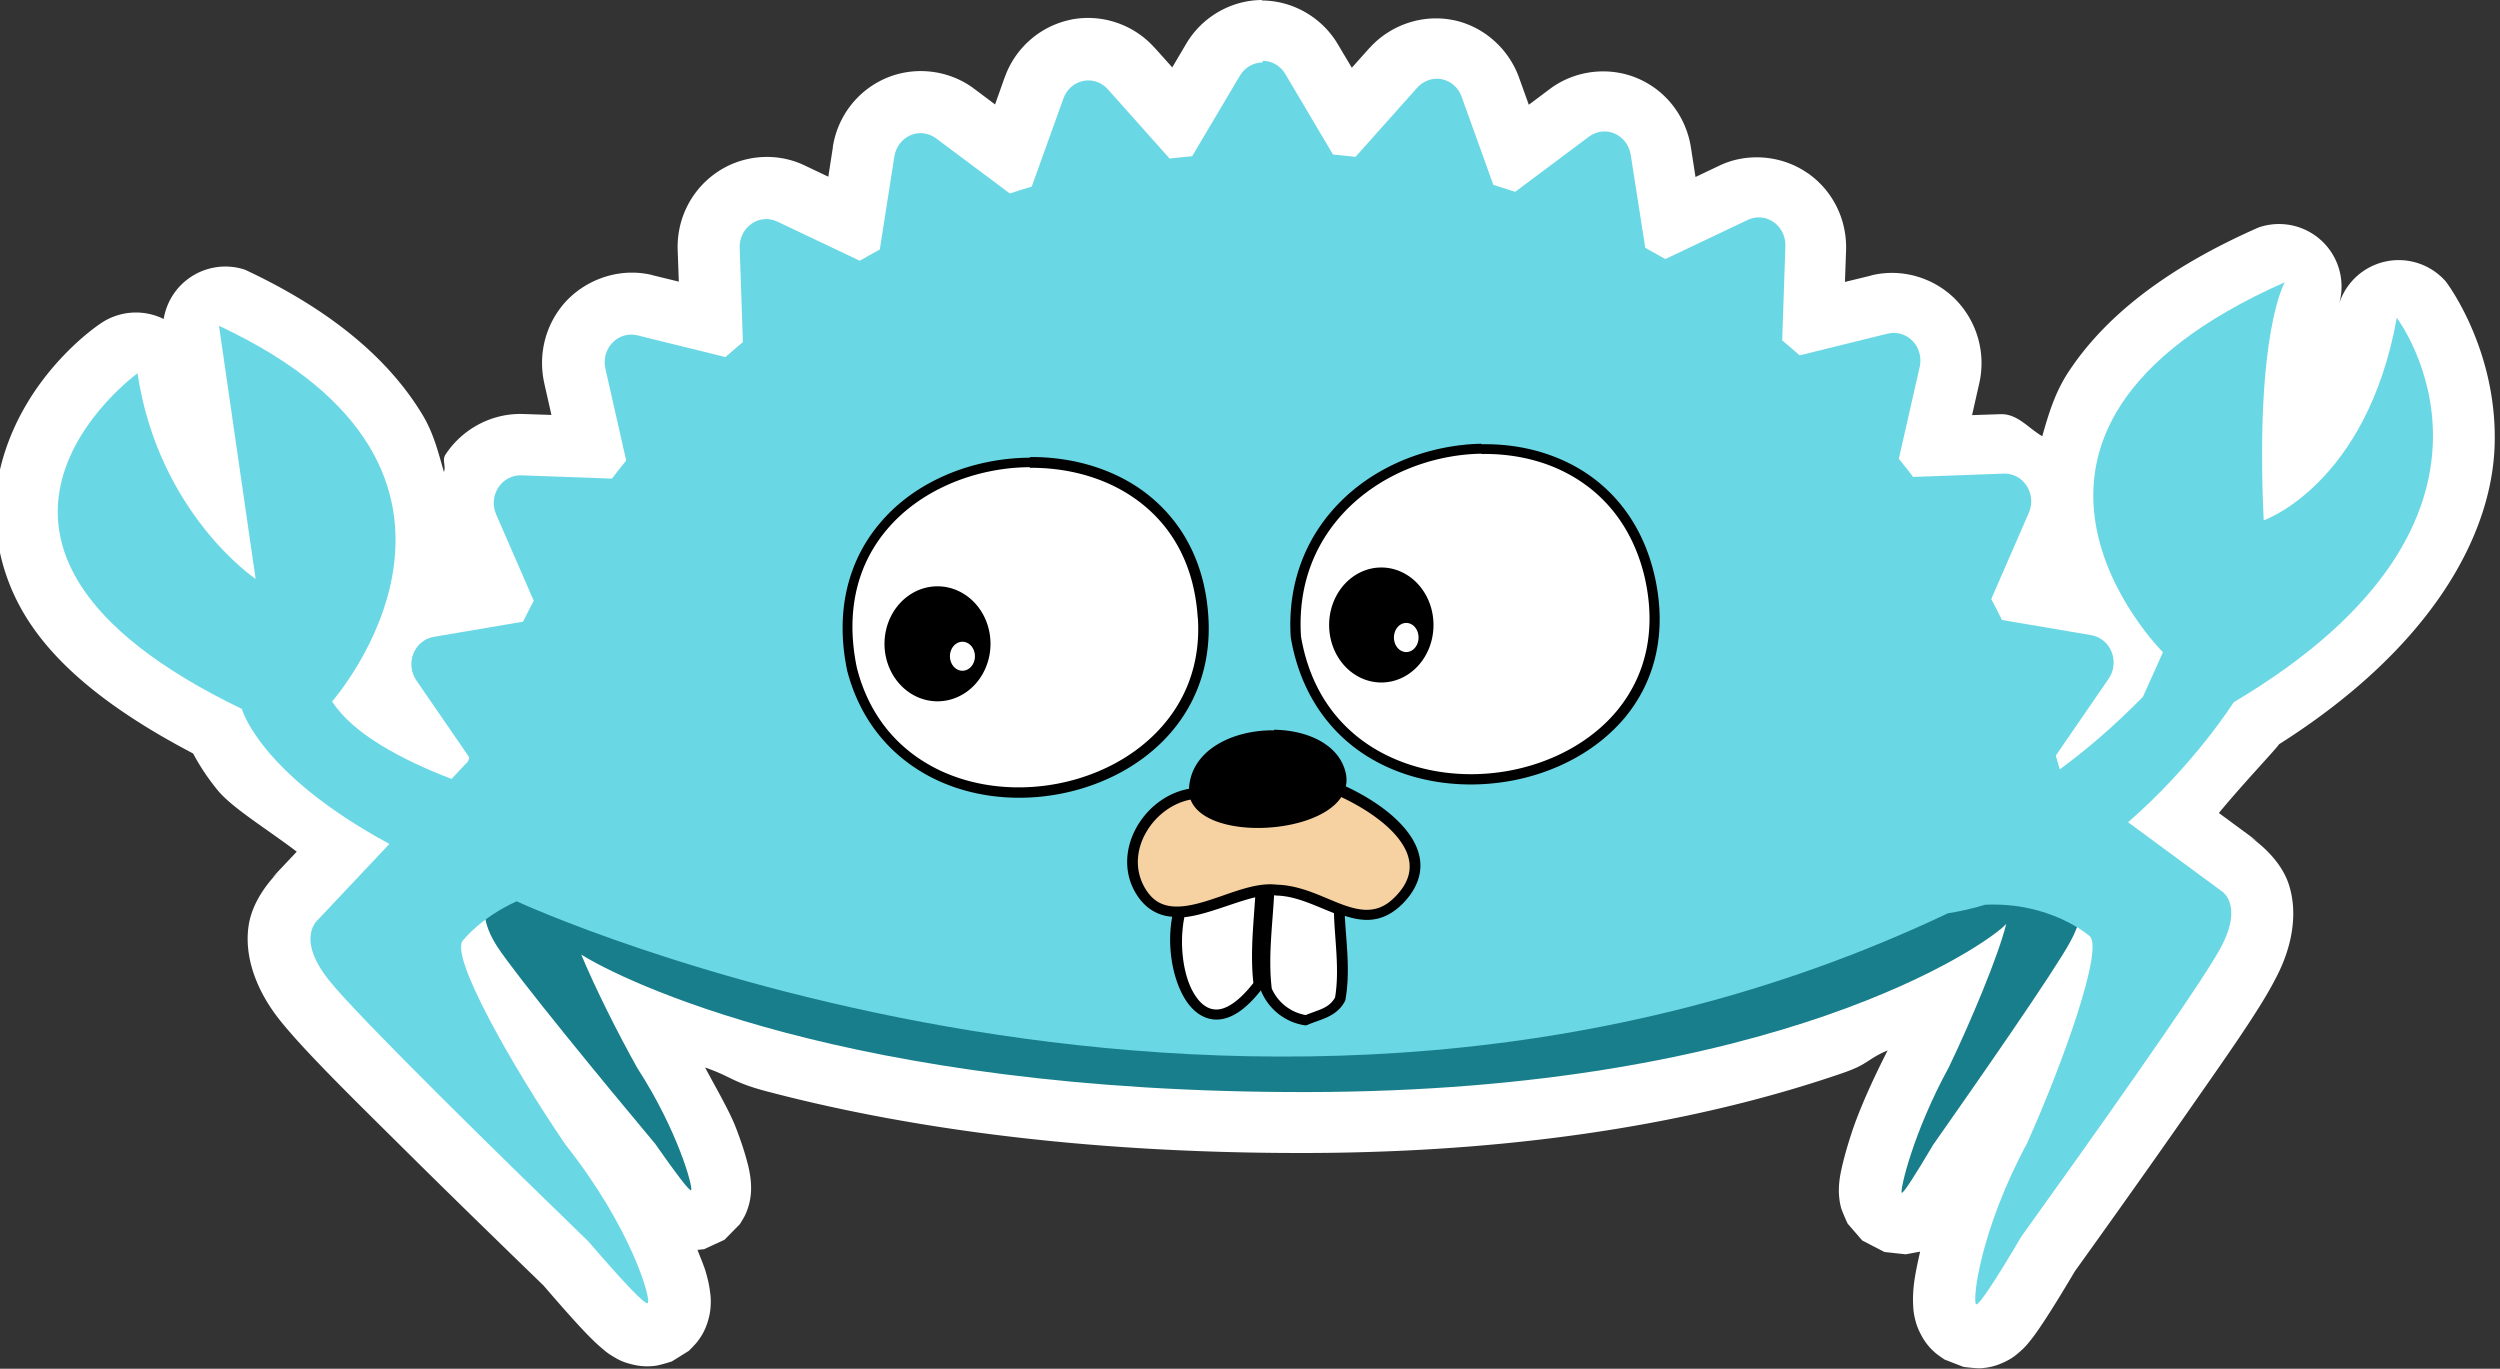 <svg version="1.1" viewBox="0 0 40 21.9" xmlns="http://www.w3.org/2000/svg">
    <rect x="0" y="0" width="40" height="21.9" fill="#333333" stroke="none"/>
    <!--
        Original Gopher Design (c) Renee French
        Vector Gopher (c) Takuya Ueda
        Ferris the Rustacean (c) Karen Rustad Tölva
        Idea (c) Unknown Author
        SVG (c) justJanne
    -->
    <defs>
        <linearGradient id="black"><stop stop-color="#000000"/></linearGradient>
        <linearGradient id="white"><stop stop-color="#ffffff"/></linearGradient>
        <linearGradient id="gopherSkin"><stop stop-color="#f6d2a2"/></linearGradient>
        <linearGradient id="gopher"><stop stop-color="#6ad7e5"/></linearGradient>
        <linearGradient id="gopherShade"><stop stop-color="#187e8b"/></linearGradient>
    </defs>
    <path fill="url(#white)"
        d="m20.2 0c-0.506 0-0.97 0.275-1.22 0.699l-0.224 0.379-0.285-0.318a1 1 0 0 0-0.002 0c-0.33-0.369-0.843-0.546-1.34-0.445a1 1 0 0 0-0.004 0.002c-0.493 0.103-0.89 0.464-1.05 0.924v-0.004l-0.154 0.434-0.336-0.252c-0.398-0.299-0.945-0.368-1.41-0.168-0.464 0.2-0.775 0.62-0.85 1.1h0.002l-0.074 0.476-0.383-0.182c-0.454-0.216-1-0.167-1.41 0.119-0.411 0.286-0.635 0.754-0.617 1.24l0.018 0.502-0.422-0.103a1 1 0 0 0-0.002-0.002c-0.489-0.119-1.01 0.042-1.36 0.398-0.343 0.358-0.474 0.856-0.369 1.33a1 1 0 0 0 0 0.002l0.115 0.508-0.45-0.015a1 1 0 0 0-0.008 0c-0.497-0.015-0.971 0.239-1.24 0.654-0.053 0.083 0.013 0.184-0.022 0.273-0.09-0.307-0.162-0.615-0.344-0.916-0.533-0.884-1.45-1.67-2.84-2.32a1 1 0 0 0-1.3 0.789 1 1 0 0 0-1.01 0.072s-1.21 0.787-1.59 2.26c-0.191 0.735-0.103 1.68 0.451 2.52 0.503 0.766 1.38 1.45 2.62 2.1 0.091 0.169 0.209 0.364 0.398 0.594 0.235 0.284 0.825 0.643 1.26 0.977l-0.393 0.416 0.111-0.102s-0.409 0.372-0.486 0.857c-0.078 0.486 0.108 1.03 0.486 1.51 0.353 0.447 1.03 1.12 1.86 1.94 0.82 0.816 1.73 1.7 2.37 2.32 0.258 0.299 0.482 0.555 0.66 0.741 0.094 0.098 0.173 0.177 0.269 0.259 0.048 0.041 0.091 0.082 0.205 0.148 0.057 0.033 0.127 0.078 0.295 0.117 0.084 0.02 0.198 0.04 0.358 0.02 0.08-0.01 0.265-0.07 0.266-0.07 7.64e-4 -3.2e-4 0.273-0.169 0.273-0.17a1 1 0 0 0 0.002-0.002c4.76e-4 -4.17e-4 0.093-0.093 0.129-0.138 0.035-0.045 0.063-0.087 0.086-0.127 0.045-0.08 0.069-0.147 0.086-0.203 0.034-0.112 0.041-0.184 0.045-0.242 0.007-0.116-0.002-0.178-0.01-0.237-0.015-0.117-0.037-0.205-0.065-0.304-0.029-0.103-0.09-0.241-0.135-0.362 0.048-0.005 0.105-0.011 0.105-0.011 5.05e-4 -1.32e-4 0.326-0.15 0.326-0.15 4.07e-4 -2.87e-4 0.246-0.25 0.246-0.25a1 1 0 0 0 0.002-0.002c2.42e-4 -3.51e-4 0.066-0.106 0.086-0.15 0.021-0.045 0.034-0.083 0.045-0.117 0.022-0.069 0.031-0.12 0.037-0.162 0.012-0.084 0.011-0.135 0.01-0.176-0.002-0.082-0.009-0.127-0.015-0.169-0.013-0.086-0.028-0.153-0.049-0.229-0.04-0.152-0.098-0.329-0.178-0.537-0.101-0.263-0.313-0.627-0.494-0.965 0.42 0.144 0.432 0.235 0.984 0.381 1.99 0.525 4.82 0.99 8.59 0.987 3.87-0.004 6.7-0.614 8.63-1.28 0.423-0.146 0.384-0.221 0.717-0.361-0.248 0.487-0.459 0.96-0.576 1.32-0.069 0.209-0.118 0.385-0.152 0.533-0.017 0.074-0.031 0.139-0.041 0.217-0.005 0.039-0.01 0.081-0.011 0.152-7.47e-4 0.036-0.001 0.078 0.008 0.152 0.004 0.037 0.011 0.081 0.027 0.143 0.017 0.062 0.105 0.254 0.105 0.254a1 1 0 0 0 0.002 0.002c2.66e-4 4.46e-4 0.232 0.267 0.232 0.268 3.53e-4 2.85e-4 0.355 0.184 0.356 0.184 4.4e-4 1.25e-4 0.34 0.037 0.34 0.037 5.12e-4 -3.3e-5 0.219-0.041 0.23-0.043-0.045 0.199-0.086 0.392-0.102 0.547-0.01 0.098-0.015 0.185-0.01 0.301 0.003 0.058 0.004 0.122 0.032 0.235 0.014 0.057 0.032 0.125 0.086 0.23 0.027 0.053 0.062 0.116 0.121 0.188 0.029 0.036 0.066 0.074 0.11 0.113 0.043 0.039 0.154 0.113 0.155 0.113 0.005 0.002 0.3 0.117 0.301 0.117 7.59e-4 1.65e-4 0.195 0.026 0.275 0.022 0.161-0.01 0.269-0.05 0.347-0.084 0.157-0.069 0.216-0.126 0.266-0.168 0.098-0.084 0.133-0.13 0.172-0.178 0.078-0.096 0.137-0.183 0.209-0.291 0.14-0.211 0.313-0.491 0.512-0.828 0.492-0.686 1.18-1.65 1.8-2.54 0.635-0.911 1.16-1.65 1.41-2.14 0.277-0.517 0.366-1.07 0.209-1.53-0.158-0.458-0.627-0.752-0.627-0.752l0.129 0.08-0.615-0.453c0.372-0.453 0.921-1.03 0.963-1.1 2.46-1.56 3.42-3.37 3.45-4.82 0.034-1.52-0.779-2.58-0.779-2.58a1 1 0 0 0-1.71 0.352 1 1 0 0 0-1.29-1.22c-1.49 0.656-2.46 1.43-3.04 2.31-0.221 0.336-0.322 0.687-0.42 1.03-0.227-0.133-0.398-0.364-0.672-0.353h-0.002l-0.449 0.015 0.115-0.508c0.107-0.473-0.025-0.971-0.367-1.33-0.343-0.357-0.866-0.519-1.36-0.398a1 1 0 0 0 0 0.002l-0.422 0.103 0.018-0.502c0.017-0.486-0.204-0.954-0.615-1.24-5.62e-4 -3.92e-4 -0.002 3.91e-4 -0.002 0-0.409-0.285-0.961-0.333-1.41-0.119l-0.382 0.182-0.074-0.476c-0.075-0.478-0.384-0.901-0.847-1.1-0.464-0.2-1.01-0.132-1.41 0.168l-0.336 0.252-0.155-0.431c-0.163-0.457-0.558-0.821-1.05-0.923a1 1 0 0 0-0.002 0c-0.493-0.101-1.01 0.077-1.34 0.445a1 1 0 0 0-0.002 0l-0.283 0.317-0.224-0.377c-0.25-0.422-0.714-0.699-1.22-0.699z"/>
    <path fill="url(#gopherShade)"
        d="m33.3 14.3-0.392-0.812c0.002-0.031 0.004-0.062 0.004-0.093 0-0.92-0.957-1.77-2.57-2.45v0.565c-0.157-0.062-0.32-0.123-0.491-0.182v-0.263c-2.3-0.83-5.73-1.36-9.55-1.36-3.34 0-6.38 0.402-8.63 1.06v0.917h-6.4e-5v-1.11c-2.3 0.732-3.73 1.75-3.73 2.87 0 0.177 0.036 0.352 0.104 0.523l-0.235 0.418s-0.188 0.244 0.143 0.758c0.292 0.454 1.75 2.23 2.53 3.16 0.332 0.477 0.556 0.77 0.576 0.742 0.031-0.045-0.206-0.94-0.865-1.96-0.307-0.548-0.674-1.28-0.894-1.81 0.615 0.389 4.23 2.21 11.6 2.2 7.53-0.007 10.9-2.36 11.2-2.69-0.128 0.516-0.567 1.56-0.917 2.29-0.575 1.05-0.783 1.96-0.756 2.01 0.017 0.029 0.213-0.274 0.502-0.764 0.673-0.959 1.95-2.79 2.2-3.26 0.289-0.529 0.126-0.773 0.126-0.773"/>
    <path fill="url(#gopher)"
        d="m20.2 1c-0.147 0-0.284 0.079-0.361 0.21l-0.765 1.29c-0.12 0.01-0.24 0.023-0.36 0.037l-0.99-1.11c-0.1-0.112-0.249-0.162-0.394-0.132-0.145 0.03-0.264 0.136-0.315 0.28l-0.507 1.41c-0.118 0.035-0.234 0.072-0.35 0.111l-1.18-0.882c-0.12-0.09-0.275-0.109-0.411-0.05-0.136 0.059-0.233 0.187-0.257 0.338l-0.233 1.49c-0.108 0.058-0.215 0.118-0.321 0.18l-1.32-0.627c-0.134-0.064-0.29-0.051-0.412 0.035-0.122 0.085-0.194 0.231-0.189 0.384l0.051 1.51c-0.094 0.078-0.187 0.158-0.279 0.239l-1.41-0.348c-0.144-0.035-0.294 0.01-0.398 0.118-0.105 0.109-0.147 0.266-0.113 0.415l0.333 1.47c-0.077 0.096-0.154 0.192-0.229 0.29l-1.45-0.053c-0.146-0.004-0.286 0.069-0.368 0.197-0.082 0.127-0.095 0.29-0.033 0.43l0.601 1.38c-0.058 0.11-0.116 0.222-0.172 0.335l-1.43 0.243c-0.145 0.025-0.268 0.126-0.324 0.268-0.056 0.142-0.038 0.304 0.048 0.429l0.846 1.23c-0.007 0.022-0.013 0.043-0.019 0.065l-0.265 0.281c-0.801-0.309-1.58-0.723-1.91-1.24 0 0 3.22-3.66-1.81-6.01l0.586 4.05s-1.55-1.04-1.89-3.29c0 0-3.78 2.74 1.67 5.37 0 0 0.275 1.03 2.36 2.16l-1.14 1.21s-0.367 0.287 0.167 0.963c0.471 0.596 2.89 2.96 4.16 4.19 0.539 0.628 0.908 1.02 0.947 0.983 0.061-0.053-0.259-1.2-1.32-2.54-0.819-1.2-1.88-3.05-1.63-3.27 0 0 0.283-0.36 0.852-0.618l-6.32e-5 -6.7e-5c-0.005-0.004-0.011-0.008 2.53e-4 -6.4e-5 0 0 11.8 5.46 22.9 0.192 0.204-0.033 0.402-0.078 0.596-0.137 1.04-0.049 1.66 0.492 1.66 0.492 0.265 0.154-0.422 2.06-0.987 3.32-0.769 1.43-0.881 2.55-0.816 2.58 0.041 0.025 0.321-0.401 0.72-1.08 0.984-1.37 2.85-3.99 3.19-4.62 0.386-0.72 0-0.922 0-0.922l-1.48-1.09c1.06-0.922 1.69-1.92 1.69-1.92 5.02-2.98 2.61-6.15 2.61-6.15-0.484 2.67-2.13 3.24-2.13 3.24-0.141-3.02 0.338-3.81 0.338-3.81-5.47 2.42-1.95 5.92-1.95 5.92l-0.321 0.714c-0.472 0.48-0.919 0.859-1.33 1.16-0.021-0.073-0.042-0.147-0.064-0.22l0.846-1.23c0.086-0.125 0.104-0.287 0.048-0.429-0.056-0.141-0.179-0.243-0.324-0.268l-1.43-0.243c-0.056-0.113-0.114-0.224-0.172-0.335l0.601-1.38c0.062-0.14 0.049-0.303-0.033-0.43-0.082-0.128-0.22-0.202-0.368-0.197l-1.45 0.053c-0.075-0.098-0.151-0.195-0.229-0.29l0.334-1.47c0.034-0.15-0.009-0.307-0.113-0.415-0.104-0.108-0.254-0.153-0.398-0.118l-1.41 0.348c-0.091-0.081-0.185-0.161-0.279-0.239l0.051-1.51c0.005-0.153-0.066-0.299-0.189-0.384-0.123-0.086-0.278-0.098-0.412-0.035l-1.32 0.627c-0.106-0.061-0.213-0.121-0.321-0.18l-0.233-1.49c-0.024-0.151-0.121-0.28-0.257-0.338-0.136-0.059-0.291-0.04-0.411 0.05l-1.18 0.882c-0.116-0.038-0.232-0.075-0.35-0.111l-0.507-1.41c-0.051-0.144-0.17-0.25-0.315-0.28-0.144-0.029-0.293 0.021-0.393 0.132l-0.99 1.11c-0.12-0.014-0.239-0.026-0.36-0.037l-0.764-1.29c-0.077-0.13-0.214-0.21-0.362-0.21zm-11.9 13.4c-7.57e-5 3.6e-5 -1.14e-4 9.5e-5 -1.9e-4 1.31e-4 0.005 0.004 0.011 0.008 1.9e-4 -1.31e-4z"/>
    <path fill="url(#white)"
        d="m23.7 7.19c-1.53 0.028-3.1 1.13-2.97 3.01 0.621 3.61 6.5 2.65 5.66-0.984-0.331-1.42-1.5-2.05-2.69-2.03zm-7.22 0.221c-1.62 0.014-3.28 1.19-2.85 3.29 0.803 3.14 5.82 2.33 5.62-0.811-0.103-1.71-1.43-2.49-2.77-2.48z"/>
    <path fill="url(#black)"
        d="m22.1 9.08a0.835 0.92 0 0 0-0.834 0.92 0.835 0.92 0 0 0 0.834 0.92 0.835 0.92 0 0 0 0.836-0.92 0.835 0.92 0 0 0-0.836-0.92zm-7.1 0.301a0.848 0.92 0 0 0-0.848 0.92 0.848 0.92 0 0 0 0.848 0.92 0.848 0.92 0 0 0 0.848-0.92 0.848 0.92 0 0 0-0.848-0.92zm7.5 0.586a0.197 0.233 0 0 1 0.197 0.232 0.197 0.233 0 0 1-0.197 0.234 0.197 0.233 0 0 1-0.197-0.234 0.197 0.233 0 0 1 0.197-0.232zm-7.1 0.301a0.2 0.233 0 0 1 0.199 0.232 0.2 0.233 0 0 1-0.199 0.232 0.2 0.233 0 0 1-0.201-0.232 0.2 0.233 0 0 1 0.201-0.232z"/>
    <path fill="url(#white)"
        d="m20.2 14.1-1.25 0.32c-0.37 0.897 0.205 2.69 1.21 1.37-0.072-0.569 0.027-1.12 0.045-1.69zm0.125 0.072c-0.018 0.57-0.117 1.12-0.045 1.69 0.113 0.26 0.347 0.442 0.627 0.486 0.202-0.091 0.437-0.114 0.557-0.34 0.088-0.496-0.015-1.02-0.018-1.49l-1.12-0.348z"/>
    <path fill="url(#gopherSkin)"
        d="m19.1 12.7c-0.689 0.059-1.25 0.878-0.894 1.53 0.474 0.858 1.53-0.076 2.19 0.012 0.76 0.016 1.38 0.803 1.99 0.142 0.679-0.734-0.292-1.45-1.05-1.77z"/>
    <path fill="url(#black)"
        d="m23.7 7.1c-0.174 0.003-0.349 0.021-0.521 0.051-0.69 0.12-1.35 0.451-1.82 0.969-0.475 0.518-0.763 1.23-0.707 2.08a0.081 0.081 0 0 0 0.004 0.004 0.081 0.081 0 0 0-0.002 0.004c0.159 0.924 0.659 1.57 1.3 1.94 0.644 0.372 1.43 0.478 2.17 0.354 0.738-0.124 1.43-0.48 1.89-1.04 0.457-0.563 0.672-1.33 0.457-2.26-0.194-0.833-0.672-1.41-1.27-1.74-0.451-0.249-0.97-0.363-1.49-0.354zm0.002 0.164c0.497-0.009 0.989 0.097 1.41 0.33 0.565 0.311 1.01 0.843 1.2 1.63 0.205 0.888 0.002 1.6-0.426 2.13-0.428 0.527-1.09 0.868-1.79 0.986-0.704 0.119-1.45 0.014-2.06-0.336-0.605-0.349-1.07-0.94-1.22-1.82-0.053-0.815 0.217-1.47 0.664-1.96 0.448-0.488 1.07-0.804 1.73-0.918 0.164-0.029 0.33-0.044 0.496-0.047zm-7.23 0.059c-0.142 0.001-0.284 0.011-0.426 0.029-0.754 0.099-1.48 0.441-1.96 1.01-0.488 0.569-0.734 1.37-0.535 2.35a0.081 0.081 0 0 0 0 0.004c0.206 0.805 0.687 1.36 1.29 1.69 0.598 0.326 1.31 0.422 1.99 0.318 0.68-0.104 1.33-0.407 1.8-0.891 0.469-0.483 0.754-1.15 0.703-1.96-0.058-0.964-0.501-1.65-1.12-2.07-0.502-0.337-1.12-0.495-1.73-0.49zm0.002 0.162c0.588-0.005 1.17 0.145 1.64 0.461 0.579 0.389 0.991 1.02 1.05 1.94a0.081 0.081 0 0 0 0.002 0c0.049 0.764-0.22 1.38-0.66 1.83-0.441 0.454-1.06 0.745-1.71 0.844-0.649 0.099-1.33 6e-3 -1.89-0.301-0.561-0.306-1.01-0.824-1.2-1.59v-0.002c-0.19-0.941 0.041-1.68 0.498-2.21 0.457-0.533 1.15-0.861 1.87-0.955 0.135-0.018 0.27-0.026 0.406-0.027zm3.91 4.2c-0.649-0.008-1.33 0.309-1.36 0.936-0.338 0.059-0.634 0.281-0.812 0.57-0.195 0.315-0.251 0.718-0.057 1.07 0.128 0.232 0.31 0.356 0.508 0.395 0.03 0.006 0.061 0.009 0.092 0.012-0.081 0.435-0.009 0.94 0.184 1.28 0.12 0.213 0.304 0.369 0.533 0.365 0.221-0.004 0.454-0.152 0.703-0.469 1e-3 0.007 0.003 0.015 0.006 0.021 0.124 0.286 0.382 0.491 0.691 0.539 0.017 0.003 0.034 8.44e-4 0.049-0.006 0.092-0.042 0.202-0.071 0.311-0.121 0.108-0.05 0.217-0.125 0.287-0.258 0.004-8e-3 0.007-0.017 0.008-0.025 0.081-0.454 0.011-0.921-0.01-1.34 0.145 0.046 0.293 0.077 0.443 0.059 0.176-0.021 0.35-0.11 0.514-0.287 0.181-0.196 0.26-0.404 0.252-0.604-0.008-0.2-0.1-0.384-0.234-0.549-0.237-0.291-0.608-0.527-0.959-0.691 0.017-0.075 0.015-0.156-0.008-0.242-0.118-0.44-0.62-0.658-1.14-0.664zm1.08 1.07c0.334 0.157 0.686 0.384 0.895 0.641 0.119 0.146 0.189 0.296 0.195 0.447 0.006 0.151-0.049 0.31-0.207 0.48-0.142 0.154-0.273 0.214-0.408 0.23-0.136 0.016-0.28-0.016-0.438-0.072-0.314-0.112-0.667-0.316-1.07-0.326-0.374-0.047-0.803 0.172-1.2 0.283-0.197 0.056-0.381 0.085-0.535 0.055s-0.282-0.112-0.391-0.309c-0.16-0.296-0.116-0.629 0.053-0.9 0.154-0.248 0.41-0.438 0.691-0.49 0.249 0.647 2.01 0.572 2.41-0.039zm-1.08 1.57c0.009 7.24e-4 0.018 7.73e-4 0.027 0.002a0.086 0.086 0 0 0 0.01 0.002c0.316 0.006 0.618 0.163 0.922 0.281 0.014 0.444 0.091 0.913 0.018 1.35-0.049 0.086-0.113 0.136-0.199 0.176-0.079 0.036-0.175 0.066-0.271 0.105-0.241-0.043-0.442-0.199-0.543-0.424-0.059-0.492 0.009-0.981 0.037-1.49zm-0.301 0.033c-0.029 0.451-0.08 0.902-0.029 1.37-0.236 0.303-0.438 0.421-0.584 0.424-0.15 0.003-0.276-0.095-0.379-0.277-0.17-0.3-0.223-0.8-0.141-1.2 0.109-0.011 0.219-0.037 0.33-0.068 0.278-0.079 0.561-0.193 0.803-0.25z"/>
</svg>
